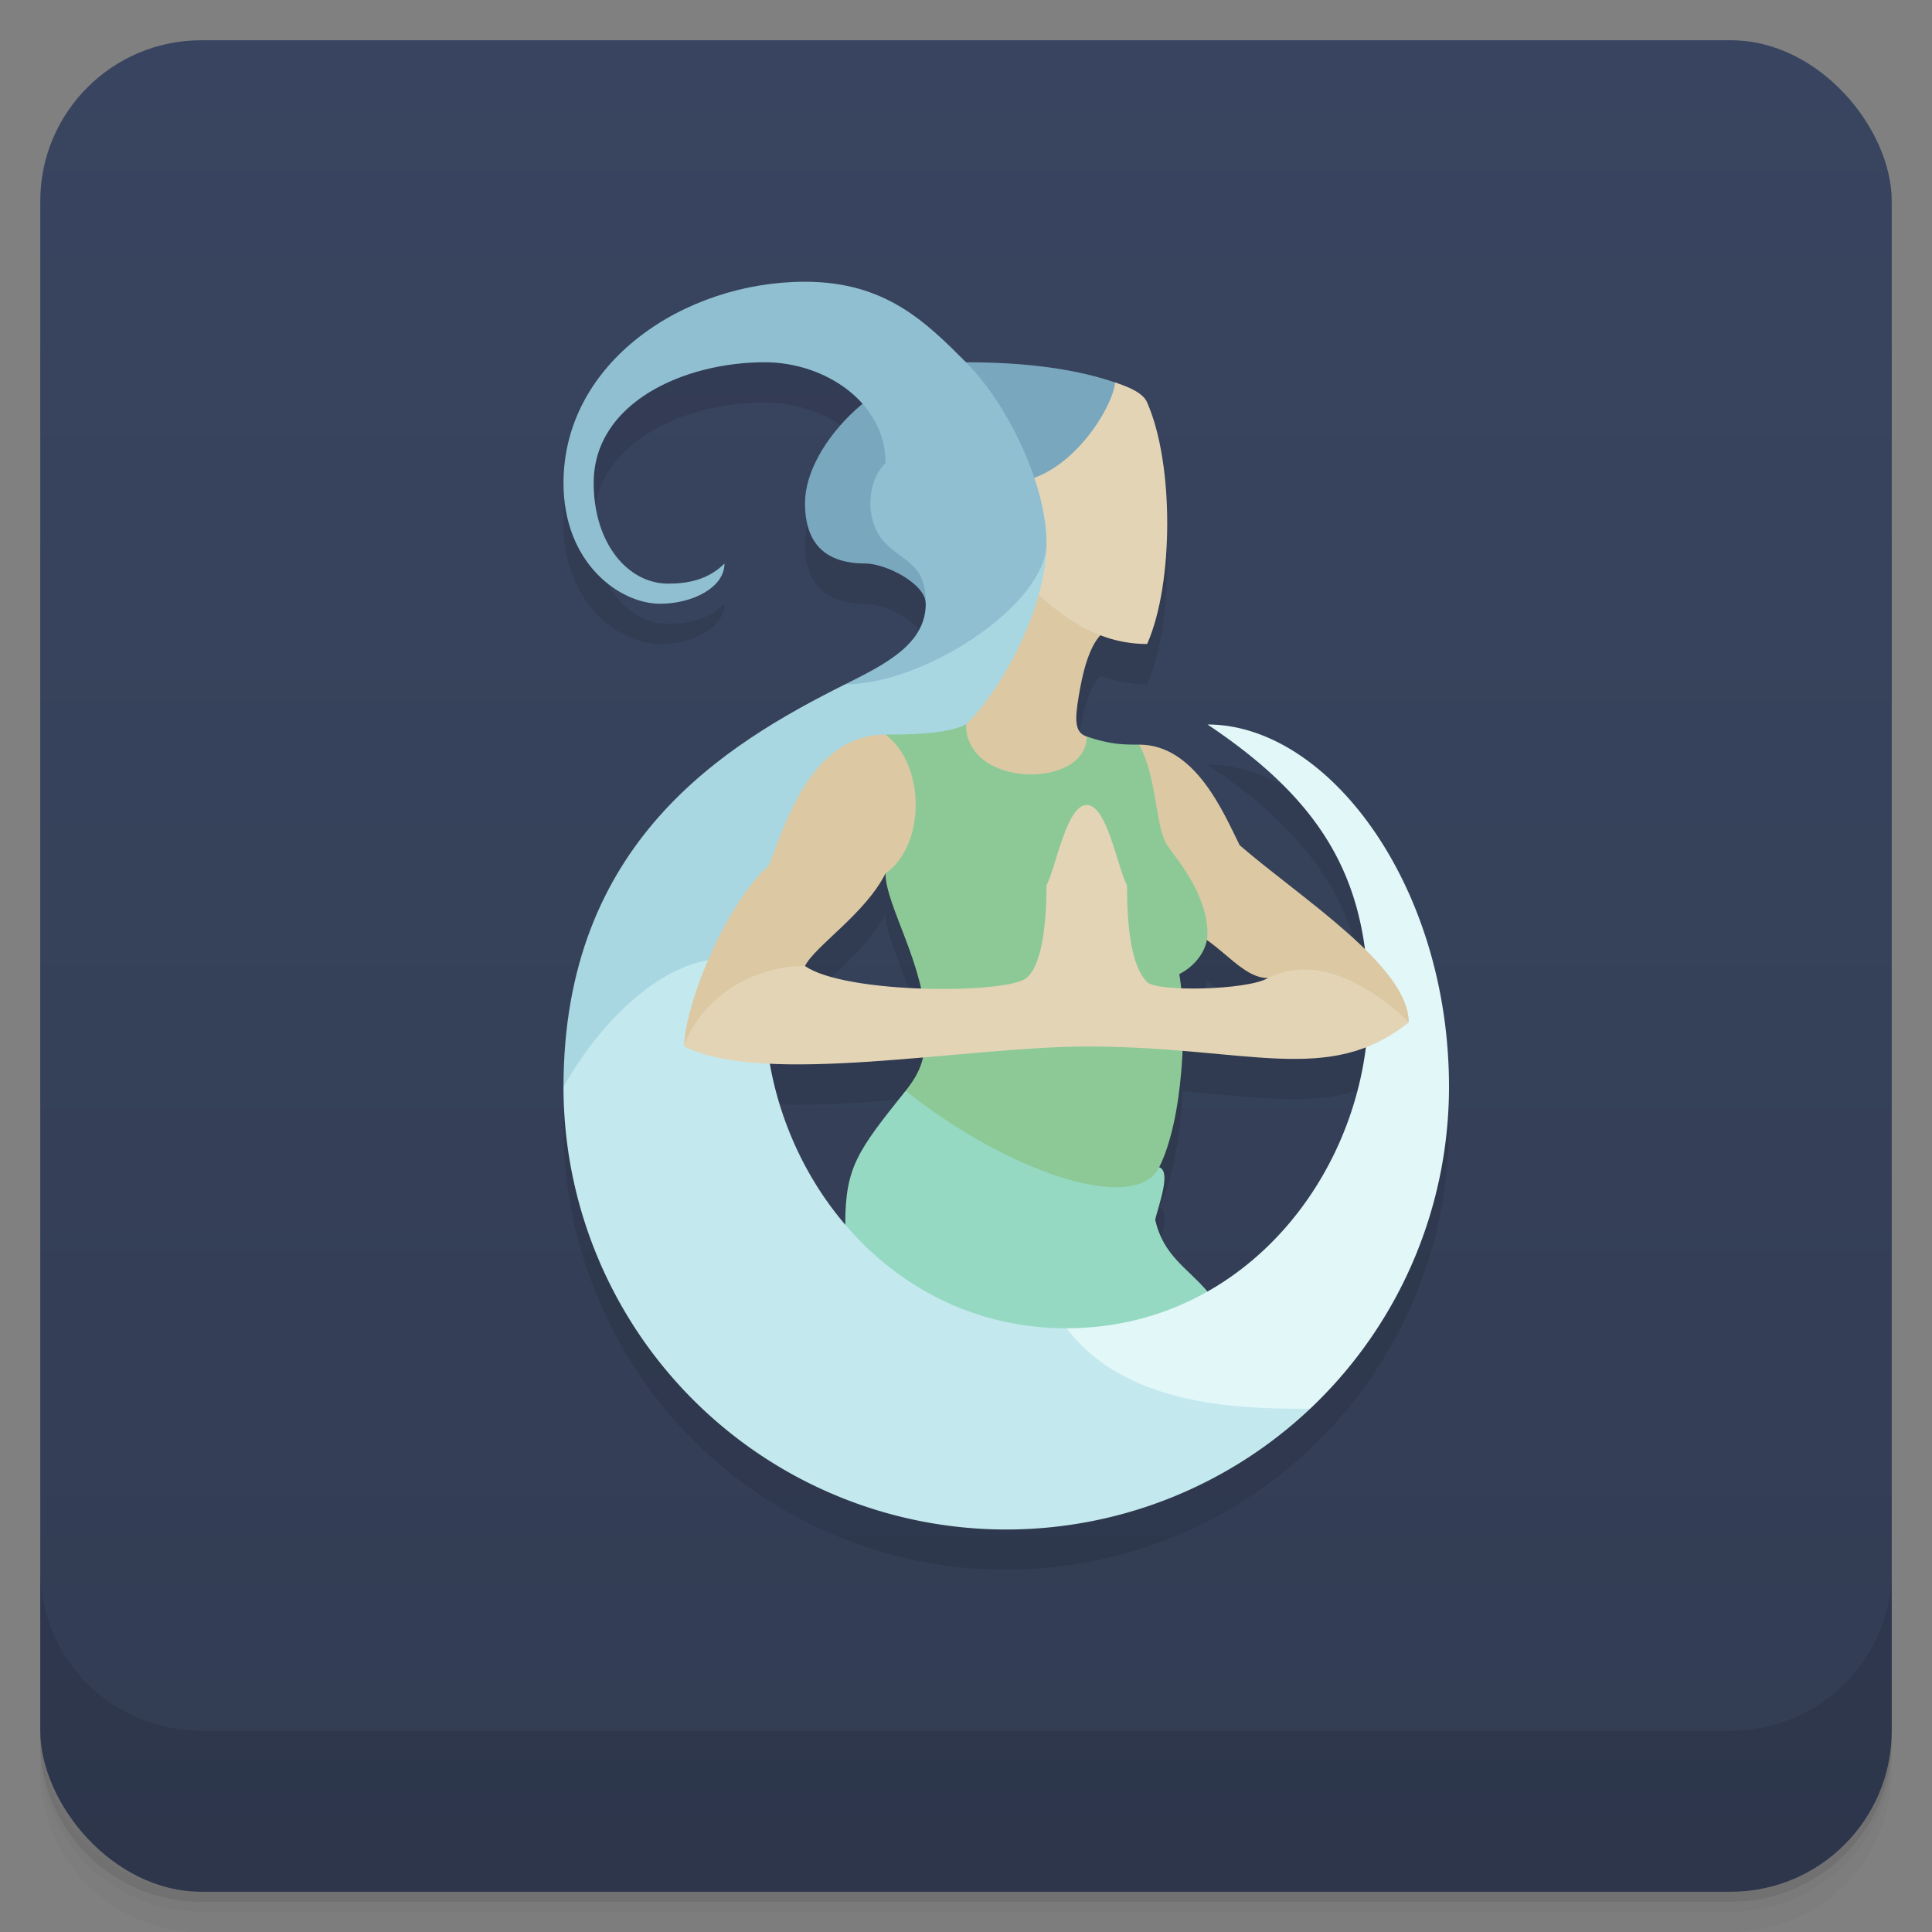 <svg version="1.1" viewBox="0 0 48 48" xmlns="http://www.w3.org/2000/svg">
 <rect x="0" y="0" width="48" height="48" fill="#808080" stroke="none"/>
 <defs>
  <linearGradient id="bg" x2="0" y1="1" y2="47" gradientUnits="userSpaceOnUse">
   <stop stop-color="#394560" offset="0"/>
   <stop stop-color="#323c53" offset="1"/>
  </linearGradient>
 </defs>
 <path d="m1 43v0.25c0 2.216 1.784 4 4 4h38c2.216 0 4-1.784 4-4v-0.25c0 2.216-1.784 4-4 4h-38c-2.216 0-4-1.784-4-4zm0 0.5v0.5c0 2.216 1.784 4 4 4h38c2.216 0 4-1.784 4-4v-0.5c0 2.216-1.784 4-4 4h-38c-2.216 0-4-1.784-4-4z" style="opacity:.02"/>
 <path d="m1 43.25v0.25c0 2.216 1.784 4 4 4h38c2.216 0 4-1.784 4-4v-0.25c0 2.216-1.784 4-4 4h-38c-2.216 0-4-1.784-4-4z" style="opacity:.05"/>
 <path d="m1 43v0.25c0 2.216 1.784 4 4 4h38c2.216 0 4-1.784 4-4v-0.25c0 2.216-1.784 4-4 4h-38c-2.216 0-4-1.784-4-4z" style="opacity:.1"/>
 <rect x="1" y="1" width="46" height="46" rx="4" style="fill:url(#bg)"/>
 <path d="m1 39v4c0 2.216 1.784 4 4 4h38c2.216 0 4-1.784 4-4v-4c0 2.216-1.784 4-4 4h-38c-2.216 0-4-1.784-4-4z" style="opacity:.1"/>
 <path id="shadow" d="m20 8c-3 0-6 2-6 5 0 2 1.4 3 2.4 3 0.8 0 1.6-0.4 1.6-1-0.4 0.4-0.9 0.5-1.4 0.5-1 0-1.85-1-1.85-2.5 0-2 2.25-3 4.25-3 0.929 0 1.855 0.385 2.428 1.033-0.848 0.707-1.428 1.659-1.428 2.467 0 1 0.5 1.5 1.5 1.5 0.5 0 1.5 0.5 1.5 1 0 1-1 1.5-2 2-3 1.5-7 3.925-7 10a11 11 0 0 0 11 11 11 11 0 0 0 11-11c0-5-3-9-6-9 2.5 1.666 3.609 3.335 3.91 5.58-0.92-0.904-2.222-1.811-3.11-2.58-0.4-0.8-1.1-2.5-2.5-2.5-0.4 0-0.7 0-1.3-0.2-0.3-0.1-0.3-0.4-0.2-1 0.121-0.724 0.279-1.229 0.539-1.516 0.354 0.135 0.737 0.216 1.161 0.216 0.666-1.5 0.666-4.5 0-6-0.1-0.25-0.5-0.4-0.8-0.5-0.6-0.2-1.7-0.5-3.7-0.5-1-1-2-2-4-2zm2 14.7c0 0.631 0.622 1.7 0.885 2.861-1.172-0.041-2.392-0.216-2.885-0.561 0.25-0.5 1.5-1.3 2-2.3zm7.984 1.657c0.55 0.385 0.991 0.943 1.516 0.943-0.325 0.196-1.381 0.28-2.154 0.251-0.013-0.125-0.027-0.244-0.046-0.351 0.348-0.174 0.619-0.498 0.684-0.843zm3.949 2.662c-0.313 2.481-1.743 4.829-3.933 6.068-0.5-0.587-1.1-0.887-1.3-1.787 0.1-0.4 0.4-1.2 0.1-1.3 0.356-0.71 0.533-1.839 0.58-2.892 1.936 0.161 3.31 0.391 4.553-0.09zm-11 0.254c-0.069 0.296-0.201 0.537-0.433 0.827-1.2 1.5-1.5 1.9-1.5 3.328-0.964-1.129-1.611-2.532-1.87-4 1.134 0.053 2.472-0.041 3.803-0.155z" opacity=".1"/>
 <path id="body-bot" d="m22.5 27.1c-1.2 1.5-1.5 1.9-1.5 3.328 0 1.572 2 3.572 4 3.572s5-1 5-1.912c-0.5-0.588-1.1-0.888-1.3-1.788 0.1-0.4 0.4-1.2 0.1-1.3z" fill="#96d9c3"/>
 <path id="neck" d="m25 14-1 4c-1 1 0 2 1.5 2s2.1-1.5 1.5-1.7c-0.3-0.1-0.3-0.4-0.2-1 0.2-1.2 0.5-1.8 1.2-1.8z" fill="#dcc9a3"/>
 <path id="head" d="m28.5 16c0.666-1.5 0.666-4.5 0-6-0.1-0.25-0.5-0.4-0.8-0.5l-2.7 0.5v4c1 1 2 2 3.5 2z" fill="#e3d4b5"/>
 <path id="hair" d="m24 9c-2 0-4 2-4 3.5 0 1 0.5 1.5 1.5 1.5 0.5 0 1.5 0.5 1.5 1l2-3c1.6 0 2.7-2 2.7-2.5-0.6-0.2-1.7-0.5-3.7-0.5z" fill="#79a7be"/>
 <path id="moon-top" d="m26 13.5c0-1.5-1-3.5-2-4.5s-2-2-4-2c-3 0-6 2-6 5 0 2 1.4 3 2.4 3 0.8 0 1.6-0.4 1.6-1-0.4 0.4-0.9 0.5-1.4 0.5-1 0-1.85-1-1.85-2.5 0-2 2.25-3 4.25-3 1.5 0 3 1 3 2.5-0.5 0.5-0.5 1.5 0 2s1 0.5 1 1.5-1 1.5-2 2l2 1c1-1 3-3 3-4.5z" fill="#8fbfd1"/>
 <path id="moon-mid" d="m26 13.5c0 1.5-3 3.5-5 3.5-3 1.5-7 3.925-7 10l5-2c0-4 3-5 5-7 1-1 2-3 2-4.5z" fill="#a8d6e1"/>
 <path id="moon-low" d="m32.55 35a11 11 0 0 1-7.55 3 11 11 0 0 1-11-11c2-3.5 5-4 5-2 0 4 3 8 7.5 8z" fill="#c3e8ee"/>
 <path id="moon-end" d="m34 25c0-3-1-5-4-7 3 0 6 4 6 9a11 11 0 0 1-3.45 8c-1.55 0-4.55 0-6.05-2 4.5 0 7.5-4 7.5-8z" fill="#e2f7f8"/>
 <path id="arms-top" d="m24 19v2l-2 0.7c-0.5 1-1.75 1.8-2 2.3l-3 2c0-1 1-3.5 2.1-4.5 0.4-1 1.05-3.25 2.9-3.25zm4 2 1 2c1.1 0 1.7 1.3 2.5 1.3l3.5 1.1c0-1.4-2.7-3.1-4.2-4.4-0.4-0.8-1.1-2.5-2.5-2.5z" fill="#dcc9a3"/>
 <path id="body" d="m27 18.3c0 1.3-3 1.3-3-0.3-0.5 0.25-1.5 0.25-2 0.25 1 0.75 1 2.75 0 3.45 0 0.8 1 2.3 1 3.8 0 0.75-0.1 1.1-0.5 1.6 2.5 2 5.7 3.1 6.3 1.9s0.7-3.6 0.5-4.8c0.4-0.2 0.7-0.6 0.7-1 0-1-0.8-1.9-1-2.2-0.3-0.45-0.25-1.7-0.7-2.5-0.4 0-0.7 0-1.3-0.2z" fill="#8dc997"/>
 <path id="arms-low" d="m27 20c-0.5 0-0.75 1.5-1 2 0 1-0.125 2-0.5 2.3-0.5 0.4-4.5 0.4-5.5-0.3-1.5 0-2.7 1-3 2 2 1 7 0 10 0 4 0 6 1 8-0.6-0.4-0.4-2-1.85-3.5-1.1-0.5 0.3-2.75 0.35-3 0.1-0.4-0.4-0.5-1.4-0.5-2.4-0.25-0.5-0.5-2-1-2z" fill="#e3d4b5"/>
</svg>
